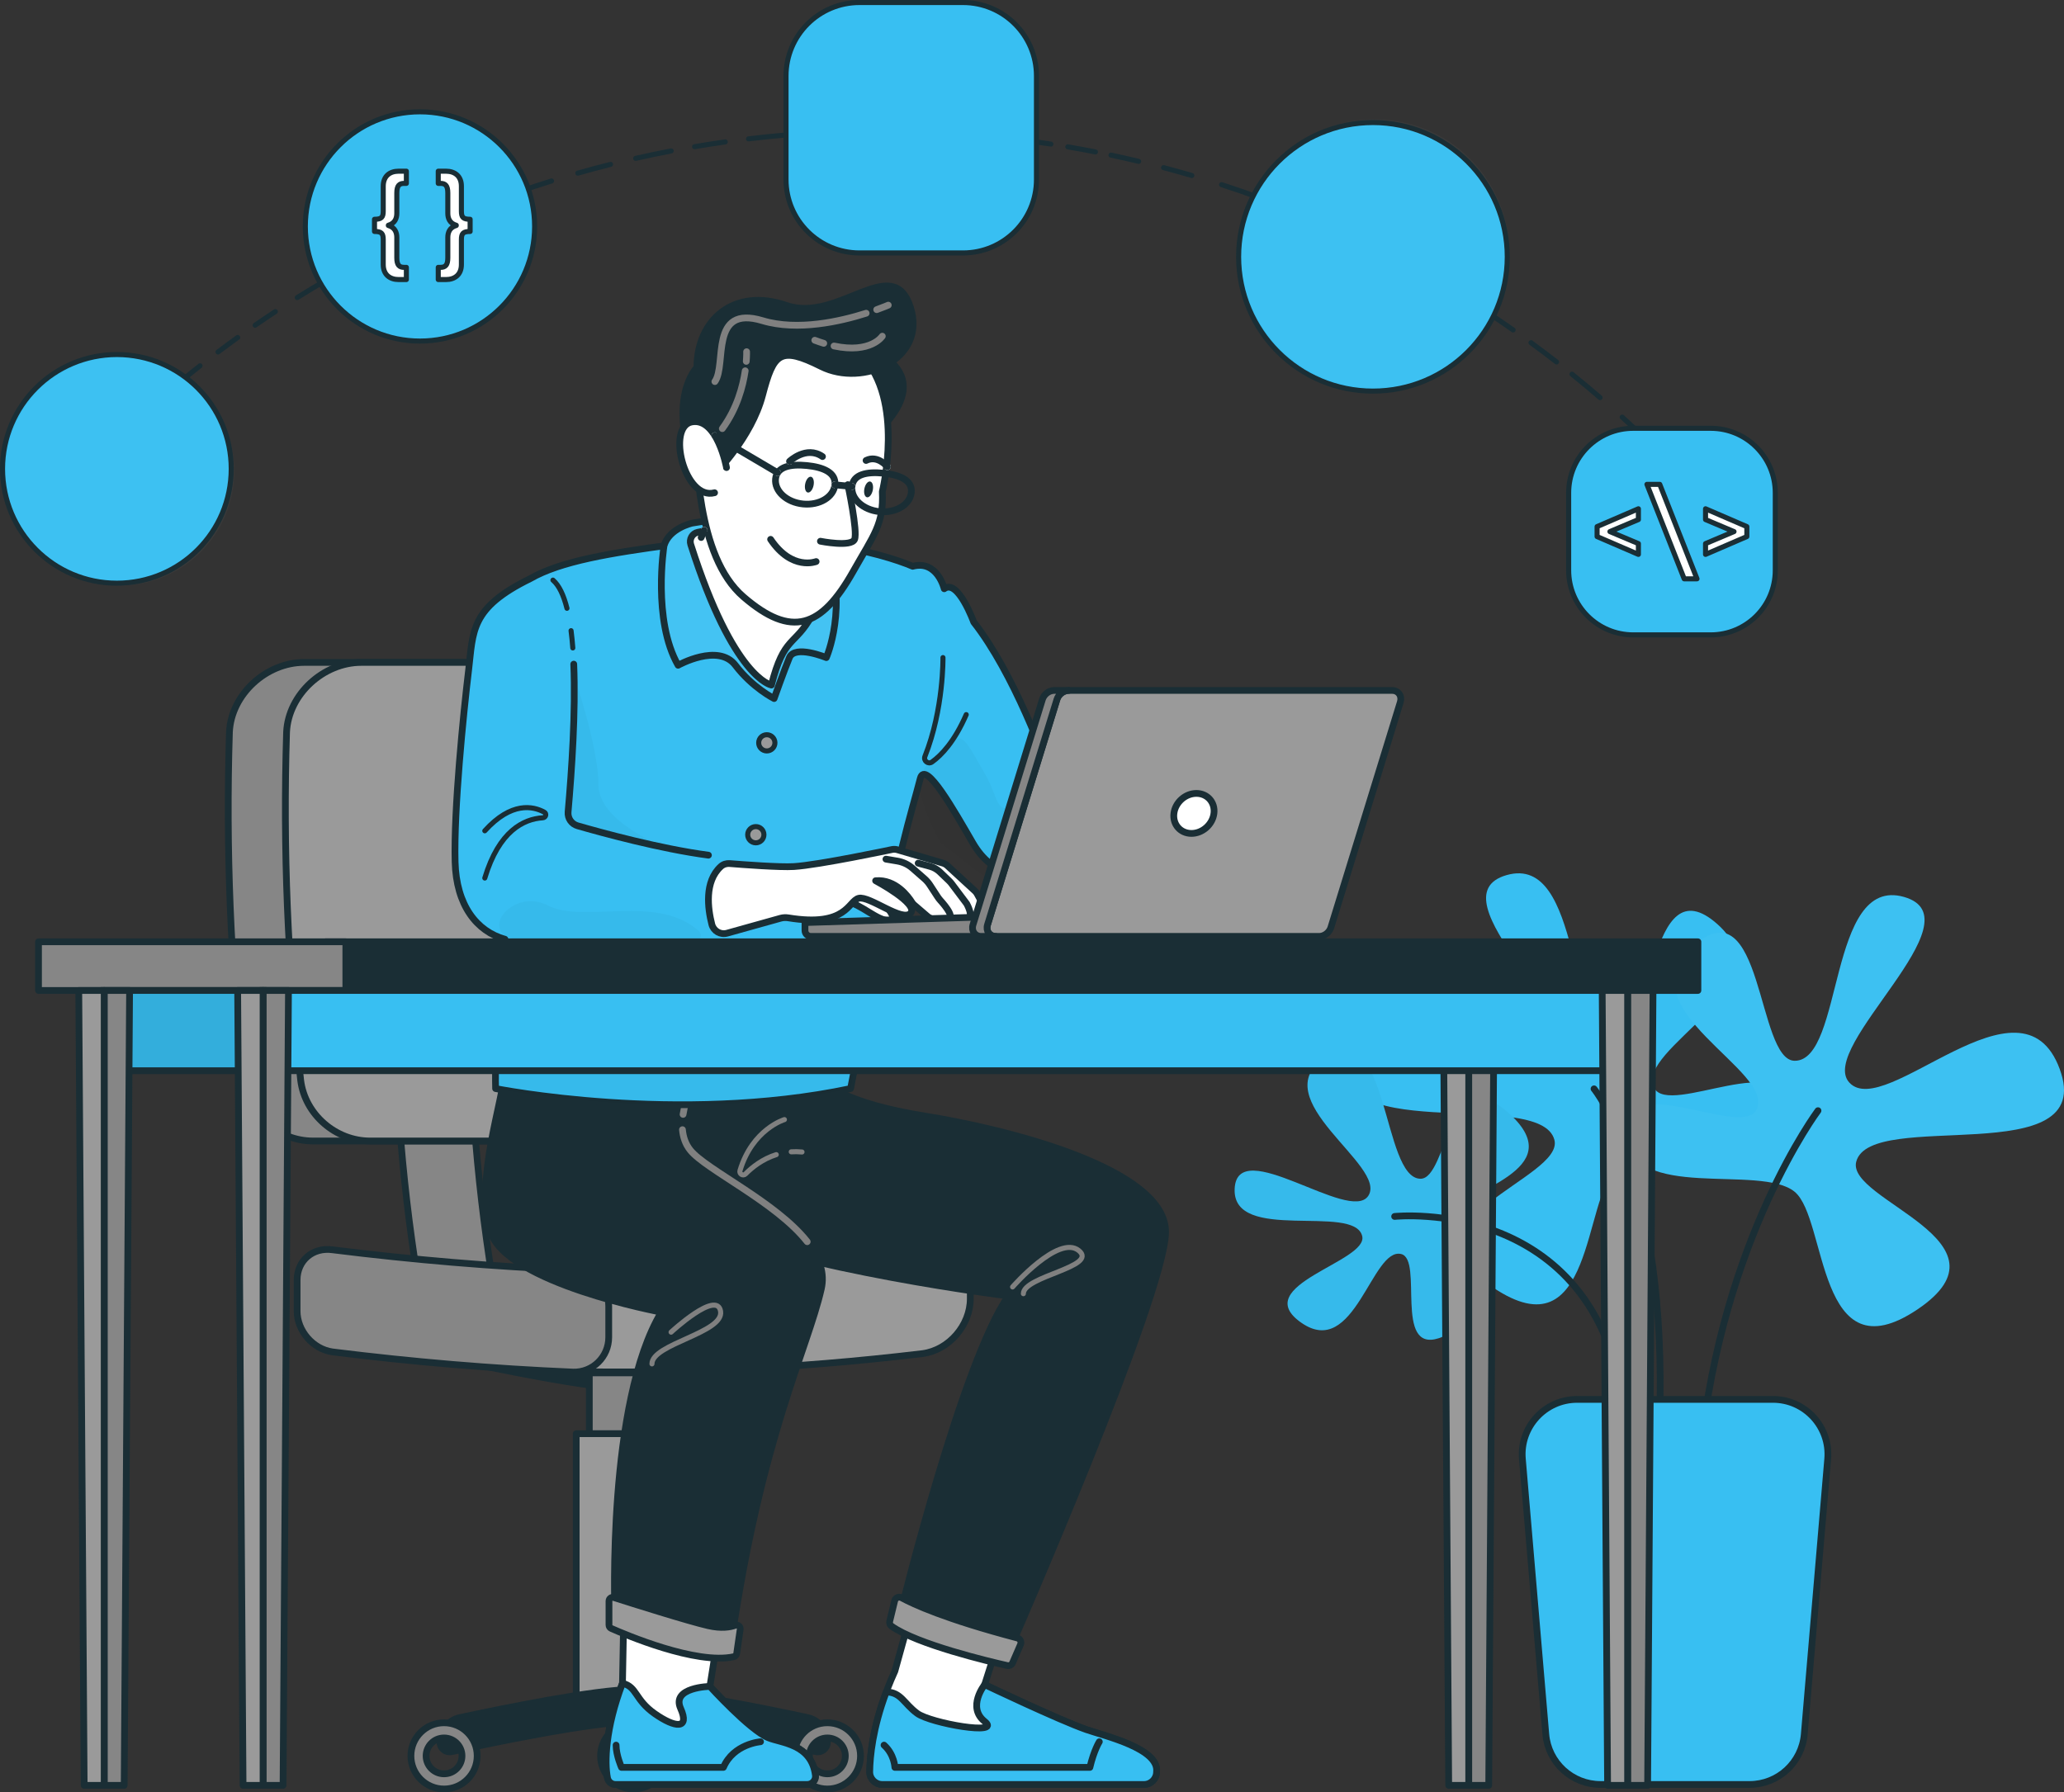 <svg width="407.582" height="354.021" id="languages" viewBox="0 0 407.582 354.021" fill="none" xmlns="http://www.w3.org/2000/svg" xmlns:xlink="http://www.w3.org/1999/xlink">
	<rect x="0" y="0" width="407.582" height="354.021" fill="#333333" stroke="none"/>
	<desc>
			Created with Pixso.
	</desc>
	<defs/>
	<path id="path54" d="M319.09 231.093C312.636 236.458 314.775 267.769 294.819 254.285C274.862 240.801 308.901 232.803 306.955 225.16C304.229 214.459 259.221 227.317 266.772 206.821C274.323 186.326 301.23 217.149 308.303 209.519C314.801 202.509 282.414 177.157 297.517 172.842C312.618 168.526 309.366 205.207 319.09 205.204C326.656 205.201 325.248 170.145 339.159 182.55C353.071 194.955 322.661 207.177 326.642 214.876C329.666 220.727 353.609 206.282 352.531 219.766C351.452 233.25 325.878 225.45 319.09 231.093Z" fill="#38BFF2" fill-opacity="1" fill-rule="nonzero"/>
	<path id="path58" d="M314.776 215.058C314.776 215.058 329.339 232.711 327.721 280.715" stroke="#1A2E35" stroke-opacity="1" stroke-width="1.333" stroke-linejoin="round" stroke-linecap="round"/>
	<path id="path62" d="M286.405 240.035C288.985 234.842 310.375 231.298 298.135 220.026C285.895 208.755 285.935 232.911 280.485 232.819C272.857 232.69 274.342 200.384 261.764 208.723C249.186 217.06 274.189 230.245 270.185 236.215C266.505 241.698 244.309 223.958 243.811 234.798C243.312 245.638 267.455 237.616 269 244.154C270.202 249.241 246.41 253.871 256.963 261.249C267.517 268.628 270.896 246.239 276.705 247.691C281.119 248.794 275.217 267.189 284.11 264.318C293.004 261.448 283.691 245.495 286.405 240.035Z" fill="#38BFF2" fill-opacity="1" fill-rule="nonzero"/>
	<g opacity="0.3">
		<g opacity="0.3">
			<g opacity="0.3">
				<path id="path72" d="M286.404 240.035C288.985 234.842 310.375 231.298 298.135 220.026C285.895 208.755 285.934 232.911 280.485 232.819C272.857 232.69 274.341 200.384 261.763 208.723C249.185 217.06 274.189 230.245 270.184 236.215C266.504 241.698 244.308 223.958 243.81 234.798C243.311 245.638 267.455 237.616 269 244.154C270.201 249.241 246.41 253.871 256.963 261.249C267.516 268.628 270.895 246.239 276.704 247.691C281.118 248.794 275.217 267.189 284.11 264.318C293.003 261.448 283.691 245.495 286.404 240.035Z" fill="#000000" fill-opacity="1" fill-rule="nonzero"/>
			</g>
		</g>
	</g>
	<path id="path82" d="M275.402 240.262C275.402 240.262 316.846 235.947 320.935 280.714" stroke="#1A2E35" stroke-opacity="1" stroke-width="1.333" stroke-linejoin="round" stroke-linecap="round"/>
	<path id="path86" d="M354.411 235.407C360.864 240.773 358.726 272.083 378.682 258.6C398.638 245.115 364.601 237.119 366.546 229.475C369.271 218.773 414.28 231.632 406.729 211.136C399.178 190.64 372.271 221.463 365.198 213.834C358.701 206.823 391.087 181.472 375.985 177.157C360.882 172.842 364.134 209.523 354.411 209.519C346.845 209.515 348.253 174.459 334.342 186.865C320.43 199.27 350.84 211.492 346.86 219.19C343.835 225.042 319.892 210.597 320.97 224.081C322.049 237.564 347.623 229.765 354.411 235.407Z" fill="#38BFF2" fill-opacity="1" fill-rule="nonzero"/>
	<g opacity="0.3">
		<g opacity="0.3">
			<g opacity="0.3">
				<path id="path96" d="M354.411 235.407C360.864 240.773 358.726 272.083 378.682 258.6C398.638 245.115 364.601 237.119 366.546 229.475C369.271 218.773 414.28 231.632 406.729 211.136C399.178 190.64 372.271 221.463 365.198 213.834C358.701 206.823 391.087 181.472 375.985 177.157C360.882 172.842 364.134 209.523 354.411 209.519C346.845 209.515 348.253 174.459 334.342 186.865C320.43 199.27 350.84 211.492 346.86 219.19C343.835 225.042 319.892 210.597 320.97 224.081C322.049 237.564 347.623 229.765 354.411 235.407Z" fill="#FFFFFF" fill-opacity="1" fill-rule="nonzero"/>
			</g>
		</g>
	</g>
	<path id="path106" d="M359.003 219.372C359.003 219.372 340.126 244.577 335.811 286.648" stroke="#1A2E35" stroke-opacity="1" stroke-width="1.333" stroke-linejoin="round" stroke-linecap="round"/>
	<path id="path110" d="M345.488 352.458L316.061 352.458C310.427 352.458 305.731 348.146 305.253 342.532L300.627 288.164C300.088 281.835 305.082 276.399 311.434 276.399L350.114 276.399C356.467 276.399 361.46 281.835 360.921 288.164L356.294 342.532C355.818 348.146 351.122 352.458 345.488 352.458Z" fill="#38BFF2" fill-opacity="1" fill-rule="nonzero"/>
	<path id="path114" d="M316.061 352.458C310.427 352.458 305.731 348.146 305.253 342.532L300.627 288.164C300.088 281.835 305.082 276.399 311.434 276.399L350.114 276.399C356.467 276.399 361.46 281.835 360.921 288.164L356.294 342.532C355.818 348.146 351.122 352.458 345.488 352.458L316.061 352.458Z" stroke="#1A2E35" stroke-opacity="1" stroke-width="1.333" stroke-linejoin="round"/>
	<path id="path126" d="M125.139 274.373C134.973 274.373 163.384 267.955 163.384 267.955L86.894 267.955C86.894 267.955 115.305 274.373 125.139 274.373Z" fill="#1A2E35" fill-opacity="1" fill-rule="nonzero"/>
	<path id="path130" d="M163.384 267.955L86.894 267.955C86.894 267.955 115.305 274.373 125.139 274.373C134.973 274.373 163.384 267.955 163.384 267.955Z" stroke="#1A2E35" stroke-opacity="1" stroke-width="1.333" stroke-linejoin="round"/>
	<path id="path132" d="M116.374 283.178L133.901 283.178L133.901 271.164L116.374 271.164L116.374 283.178Z" fill="#868686" fill-opacity="1" fill-rule="nonzero"/>
	<path id="path132" d="M133.901 283.178L133.901 271.164L116.374 271.164L116.374 283.178L133.901 283.178Z" stroke="#1A2E35" stroke-opacity="1" stroke-width="1.333" stroke-linejoin="round"/>
	<path id="path134" d="M113.782 334.84L136.496 334.84L136.496 283.178L113.782 283.178L113.782 334.84Z" fill="#9A9A9A" fill-opacity="1" fill-rule="nonzero"/>
	<path id="path134" d="M136.496 334.84L136.496 283.178L113.782 283.178L113.782 334.84L136.496 334.84Z" stroke="#1A2E35" stroke-opacity="1" stroke-width="1.333" stroke-linejoin="round"/>
	<path id="path138" d="M82.477 252.632L97.238 252.632C95.598 242.462 94.388 232.098 93.642 221.824L78.88 221.824C79.626 232.098 80.837 242.462 82.477 252.632Z" fill="#868686" fill-opacity="1" fill-rule="nonzero"/>
	<path id="path142" d="M97.238 252.632C95.598 242.462 94.388 232.098 93.642 221.824L78.88 221.824C79.626 232.098 80.837 242.462 82.477 252.632L97.238 252.632Z" stroke="#1A2E35" stroke-opacity="1" stroke-width="1.333" stroke-linejoin="round"/>
	<path id="path146" d="M60.056 130.839L123.686 130.839C131.165 130.839 136.059 137.153 134.613 144.596C130.539 167.504 128.131 190.151 127.338 213.413C127.218 220.154 122.088 225.36 115.343 225.36L61.779 225.36C55.034 225.36 48.961 220.154 48.096 213.413C45.516 190.398 44.584 167.755 45.305 144.596C45.659 137.153 52.575 130.839 60.056 130.839Z" fill="#868686" fill-opacity="1" fill-rule="nonzero"/>
	<path id="path150" d="M123.686 130.839C131.165 130.839 136.059 137.153 134.613 144.596C130.539 167.504 128.131 190.151 127.338 213.413C127.218 220.154 122.088 225.36 115.343 225.36L61.779 225.36C55.034 225.36 48.961 220.154 48.096 213.413C45.516 190.398 44.584 167.755 45.305 144.596C45.659 137.153 52.575 130.839 60.056 130.839L123.686 130.839Z" stroke="#1A2E35" stroke-opacity="1" stroke-width="1.333" stroke-linejoin="round"/>
	<path id="path154" d="M56.59 144.596C55.868 167.755 56.801 190.399 59.381 213.413C60.247 220.154 66.319 225.361 73.064 225.361L115.343 225.361C122.089 225.361 127.218 220.154 127.338 213.413C128.132 190.15 130.54 167.504 134.614 144.596C136.06 137.154 131.166 130.839 123.686 130.839L71.341 130.839C63.859 130.839 56.944 137.154 56.59 144.596Z" fill="#9A9A9A" fill-opacity="1" fill-rule="nonzero"/>
	<path id="path158" d="M59.381 213.413C60.247 220.154 66.319 225.361 73.064 225.361L115.343 225.361C122.089 225.361 127.218 220.154 127.338 213.413C128.132 190.15 130.54 167.504 134.614 144.596C136.06 137.154 131.166 130.839 123.686 130.839L71.341 130.839C63.859 130.839 56.944 137.154 56.59 144.596C55.868 167.755 56.801 190.399 59.381 213.413Z" stroke="#1A2E35" stroke-opacity="1" stroke-width="1.333" stroke-linejoin="round"/>
	<path id="path162" d="M86.893 344.114C86.893 345.326 88.01 346.228 89.194 345.97C96.154 344.452 117.003 340.06 125.139 340.06C133.273 340.06 154.123 344.452 161.083 345.97C162.268 346.228 163.384 345.326 163.384 344.114C163.384 341.764 161.748 339.736 159.451 339.242C151.302 337.492 132.712 333.686 125.139 333.686C117.566 333.686 98.975 337.492 90.827 339.242C88.529 339.736 86.893 341.764 86.893 344.114Z" fill="#1A2E35" fill-opacity="1" fill-rule="nonzero"/>
	<path id="path166" d="M89.194 345.97C96.154 344.452 117.003 340.06 125.139 340.06C133.273 340.06 154.123 344.452 161.083 345.97C162.268 346.228 163.384 345.326 163.384 344.114C163.384 341.764 161.748 339.736 159.451 339.242C151.302 337.492 132.712 333.686 125.139 333.686C117.566 333.686 98.975 337.492 90.827 339.242C88.529 339.736 86.893 341.764 86.893 344.114C86.893 345.326 88.01 346.228 89.194 345.97Z" stroke="#1A2E35" stroke-opacity="1" stroke-width="1.333" stroke-linejoin="round"/>
	<path id="path170" d="M163.385 350.355C165.342 350.355 166.928 348.77 166.928 346.812C166.928 344.855 165.342 343.269 163.385 343.269C161.428 343.269 159.843 344.855 159.843 346.812C159.843 348.77 161.428 350.355 163.385 350.355ZM163.385 340.271C166.998 340.271 169.926 343.2 169.926 346.812C169.926 350.424 166.998 353.354 163.385 353.354C159.772 353.354 156.843 350.424 156.843 346.812C156.843 343.2 159.772 340.271 163.385 340.271Z" fill="#868686" fill-opacity="1" fill-rule="nonzero"/>
	<path id="path174" d="M166.928 346.812C166.928 344.855 165.342 343.269 163.385 343.269C161.428 343.269 159.843 344.855 159.843 346.812C159.843 348.77 161.428 350.355 163.385 350.355C165.342 350.355 166.928 348.77 166.928 346.812ZM169.926 346.812C169.926 350.424 166.998 353.354 163.385 353.354C159.772 353.354 156.843 350.424 156.843 346.812C156.843 343.2 159.772 340.271 163.385 340.271C166.998 340.271 169.926 343.2 169.926 346.812Z" stroke="#1A2E35" stroke-opacity="1" stroke-width="1.333" stroke-linejoin="round"/>
	<path id="path178" d="M125.139 350.355C127.095 350.355 128.68 348.77 128.68 346.812C128.68 344.855 127.095 343.269 125.139 343.269C123.182 343.269 121.595 344.855 121.595 346.812C121.595 348.77 123.182 350.355 125.139 350.355ZM125.139 340.271C128.751 340.271 131.68 343.2 131.68 346.812C131.68 350.424 128.751 353.354 125.139 353.354C121.525 353.354 118.597 350.424 118.597 346.812C118.597 343.2 121.525 340.271 125.139 340.271Z" fill="#868686" fill-opacity="1" fill-rule="nonzero"/>
	<path id="path182" d="M128.68 346.812C128.68 344.855 127.095 343.269 125.139 343.269C123.182 343.269 121.595 344.855 121.595 346.812C121.595 348.77 123.182 350.355 125.139 350.355C127.095 350.355 128.68 348.77 128.68 346.812ZM131.68 346.812C131.68 350.424 128.751 353.354 125.139 353.354C121.525 353.354 118.597 350.424 118.597 346.812C118.597 343.2 121.525 340.271 125.139 340.271C128.751 340.271 131.68 343.2 131.68 346.812Z" stroke="#1A2E35" stroke-opacity="1" stroke-width="1.333" stroke-linejoin="round"/>
	<path id="path186" d="M87.686 350.355C89.644 350.355 91.23 348.77 91.23 346.812C91.23 344.855 89.644 343.269 87.686 343.269C85.73 343.269 84.144 344.855 84.144 346.812C84.144 348.77 85.73 350.355 87.686 350.355ZM87.686 340.271C91.3 340.271 94.229 343.2 94.229 346.812C94.229 350.424 91.3 353.354 87.686 353.354C84.074 353.354 81.145 350.424 81.145 346.812C81.145 343.2 84.074 340.271 87.686 340.271Z" fill="#868686" fill-opacity="1" fill-rule="nonzero"/>
	<path id="path190" d="M91.23 346.812C91.23 344.855 89.644 343.269 87.686 343.269C85.73 343.269 84.144 344.855 84.144 346.812C84.144 348.77 85.73 350.355 87.686 350.355C89.644 350.355 91.23 348.77 91.23 346.812ZM94.229 346.812C94.229 350.424 91.3 353.354 87.686 353.354C84.074 353.354 81.145 350.424 81.145 346.812C81.145 343.2 84.074 340.271 87.686 340.271C91.3 340.271 94.229 343.2 94.229 346.812Z" stroke="#1A2E35" stroke-opacity="1" stroke-width="1.333" stroke-linejoin="round"/>
	<path id="path194" d="M105.75 250.564C131.493 251.36 156.618 250.249 182.189 247.184C187.396 246.484 191.605 250.048 191.605 255.272L191.605 256.521C191.605 261.746 187.396 266.654 182.189 267.354C156.618 270.419 131.493 271.53 105.75 270.733L105.75 250.564Z" fill="#9A9A9A" fill-opacity="1" fill-rule="nonzero"/>
	<path id="path198" d="M182.189 247.184C187.396 246.484 191.605 250.048 191.605 255.272L191.605 256.521C191.605 261.746 187.396 266.654 182.189 267.354C156.618 270.419 131.493 271.53 105.75 270.733L105.75 250.564C131.493 251.36 156.618 250.249 182.189 247.184Z" stroke="#1A2E35" stroke-opacity="1" stroke-width="1.333" stroke-linejoin="round"/>
	<path id="path202" d="M65.659 267.02C81.503 269.001 97.21 270.32 113.164 271.005C117.052 271.114 120.207 268 120.207 264.12L120.207 257.997C120.207 254.118 117.052 250.944 113.164 250.835C97.21 250.15 81.503 248.832 65.659 246.851C61.796 246.309 58.671 248.956 58.671 252.834L58.671 258.958C58.671 262.838 61.796 266.479 65.659 267.02Z" fill="#868686" fill-opacity="1" fill-rule="nonzero"/>
	<path id="path206" d="M113.164 271.005C117.052 271.114 120.207 268 120.207 264.12L120.207 257.997C120.207 254.118 117.052 250.944 113.164 250.835C97.21 250.15 81.503 248.832 65.659 246.851C61.796 246.309 58.671 248.956 58.671 252.834L58.671 258.958C58.671 262.838 61.796 266.479 65.659 267.02C81.503 269.001 97.21 270.32 113.164 271.005Z" stroke="#1A2E35" stroke-opacity="1" stroke-width="1.333" stroke-linejoin="round"/>
	<path id="path210" d="M171.745 349.955C171.792 346.393 172.522 339.263 176.713 330.068L182.186 310.343L199.246 317.63L194.448 332.734C194.448 332.734 209.114 339.731 214.528 341.62C218.135 342.875 228.922 345.351 228.389 349.971C228.389 351.346 227.275 352.459 225.901 352.459L174.233 352.459C172.852 352.459 171.727 351.337 171.745 349.955Z" fill="#FFFFFF" fill-opacity="1" fill-rule="nonzero"/>
	<path id="path214" d="M176.713 330.068L182.186 310.343L199.246 317.63L194.448 332.734C194.448 332.734 209.114 339.731 214.528 341.62C218.135 342.875 228.922 345.351 228.389 349.971C228.389 351.346 227.275 352.459 225.901 352.459L174.233 352.459C172.852 352.459 171.727 351.337 171.745 349.955C171.792 346.393 172.522 339.263 176.713 330.068Z" stroke="#1A2E35" stroke-opacity="1" stroke-width="1.333" stroke-linejoin="round"/>
	<path id="path218" d="M181.132 338.421C183.797 340.375 198.013 342.862 194.448 340.02C190.883 337.176 194.448 332.733 194.448 332.733C194.448 332.733 209.113 339.731 214.529 341.619C218.136 342.876 228.923 345.351 228.39 349.971C228.39 351.345 227.275 352.458 225.901 352.458L174.233 352.458C172.852 352.458 171.728 351.337 171.745 349.955C171.784 346.947 172.319 341.385 175.009 334.191C177.947 334.227 178.466 336.466 181.132 338.421Z" fill="#38BFF2" fill-opacity="1" fill-rule="nonzero"/>
	<path id="path222" d="M194.448 340.02C190.883 337.176 194.448 332.733 194.448 332.733C194.448 332.733 209.113 339.731 214.529 341.619C218.136 342.876 228.923 345.351 228.39 349.971C228.39 351.345 227.275 352.458 225.901 352.458L174.233 352.458C172.852 352.458 171.728 351.337 171.745 349.955C171.784 346.947 172.319 341.385 175.009 334.191C177.947 334.227 178.466 336.466 181.132 338.421C183.797 340.375 198.013 342.862 194.448 340.02Z" stroke="#1A2E35" stroke-opacity="1" stroke-width="1.333" stroke-linejoin="round"/>
	<path id="path226" d="M159.403 352.458L121.555 352.458C120.772 352.458 120.104 351.904 119.957 351.136C119.376 348.127 119.509 341.401 122.923 332.467L123.259 314.33L142.648 317.629L140.188 333.09C140.188 333.09 147.995 341.68 151.702 343.219C154.309 344.3 160.229 344.414 161.025 350.645C161.149 351.608 160.375 352.458 159.403 352.458Z" fill="#FFFFFF" fill-opacity="1" fill-rule="nonzero"/>
	<path id="path230" d="M121.555 352.458C120.772 352.458 120.104 351.904 119.957 351.136C119.376 348.127 119.509 341.401 122.923 332.467L123.259 314.33L142.648 317.629L140.188 333.09C140.188 333.09 147.995 341.68 151.702 343.219C154.309 344.3 160.229 344.414 161.025 350.645C161.149 351.608 160.375 352.458 159.403 352.458L121.555 352.458Z" stroke="#1A2E35" stroke-opacity="1" stroke-width="1.333" stroke-linejoin="round"/>
	<path id="path234" d="M129.312 338.489C133.313 341.287 136.263 341.62 134.397 337.423C132.531 333.227 140.188 333.09 140.188 333.09C140.188 333.09 147.995 341.679 151.703 343.219C154.309 344.299 160.23 344.414 161.026 350.644C161.148 351.608 160.375 352.459 159.404 352.459L121.555 352.459C120.772 352.459 120.104 351.904 119.957 351.136C119.377 348.127 119.509 341.4 122.923 332.467C125.844 333.178 125.31 335.691 129.312 338.489Z" fill="#38BFF2" fill-opacity="1" fill-rule="nonzero"/>
	<path id="path238" d="M134.397 337.423C132.531 333.227 140.188 333.09 140.188 333.09C140.188 333.09 147.995 341.679 151.703 343.219C154.309 344.299 160.23 344.414 161.026 350.644C161.148 351.608 160.375 352.459 159.404 352.459L121.555 352.459C120.772 352.459 120.104 351.904 119.957 351.136C119.377 348.127 119.509 341.4 122.923 332.467C125.844 333.178 125.31 335.691 129.312 338.489C133.313 341.287 136.263 341.62 134.397 337.423Z" stroke="#1A2E35" stroke-opacity="1" stroke-width="1.333" stroke-linejoin="round"/>
	<path id="path242" d="M163.173 214.028C163.173 214.028 166.983 217.938 182.582 220.425C198.18 222.913 230.522 230.733 230.167 243.527C229.812 256.322 199.958 324.56 199.958 324.56C199.958 324.56 185.03 321.716 178.1 317.451C178.1 317.451 190.115 268.76 199.124 255.966C199.124 255.966 158.681 250.991 136.315 241.75C113.949 232.509 127.099 211.479 127.099 211.479L163.173 214.028Z" fill="#1A2E35" fill-opacity="1" fill-rule="nonzero"/>
	<path id="path246" d="M182.582 220.425C198.18 222.913 230.522 230.733 230.167 243.527C229.812 256.322 199.958 324.56 199.958 324.56C199.958 324.56 185.03 321.716 178.1 317.451C178.1 317.451 190.115 268.76 199.124 255.966C199.124 255.966 158.681 250.991 136.315 241.75C113.949 232.509 127.099 211.479 127.099 211.479L163.173 214.028C163.173 214.028 166.983 217.938 182.582 220.425Z" stroke="#1A2E35" stroke-opacity="1" stroke-width="1.333" stroke-linejoin="round"/>
	<path id="path250" d="M137.762 212.232C137.762 212.232 132.025 221.847 136.314 227.178C140.604 232.509 164.934 242.461 162.188 254.545C159.441 266.628 150.356 283.688 144.432 324.204C144.432 324.204 130.653 322.072 121.412 318.163C121.412 318.163 119.881 276.935 130.597 259.165C130.597 259.165 99.91 253.479 96.8 243.171C93.69 232.865 99.509 217.104 99.621 211.479L137.762 212.232Z" fill="#1A2E35" fill-opacity="1" fill-rule="nonzero"/>
	<path id="path254" d="M136.314 227.178C140.604 232.509 164.934 242.461 162.188 254.545C159.441 266.628 150.356 283.688 144.432 324.204C144.432 324.204 130.653 322.072 121.412 318.163C121.412 318.163 119.881 276.935 130.597 259.165C130.597 259.165 99.91 253.479 96.8 243.171C93.69 232.865 99.509 217.104 99.621 211.479L137.762 212.232C137.762 212.232 132.025 221.847 136.314 227.178Z" stroke="#1A2E35" stroke-opacity="1" stroke-width="1.333" stroke-linejoin="round"/>
	<path id="path258" d="M156.25 227.499C156.93 227.455 157.638 227.462 158.375 227.534" stroke="#808080" stroke-opacity="1" stroke-width="1" stroke-linejoin="round" stroke-linecap="round"/>
	<path id="path262" d="M154.901 221.137C154.901 221.137 148.599 222.991 146.126 231.204C145.93 231.855 146.741 232.353 147.219 231.869C148.531 230.543 150.579 228.913 153.289 228.057" stroke="#808080" stroke-opacity="1" stroke-width="1" stroke-linejoin="round" stroke-linecap="round"/>
	<path id="path266" d="M202.088 255.522C202.088 252.056 217.016 250.191 213.017 246.992C209.019 243.794 199.956 254.189 199.956 254.189" stroke="#808080" stroke-opacity="1" stroke-width="1" stroke-linejoin="round" stroke-linecap="round"/>
	<path id="path270" d="M128.743 269.383C128.743 265.414 143.008 263.252 142.294 258.987C141.582 254.722 132.52 263.119 132.52 263.119" stroke="#808080" stroke-opacity="1" stroke-width="1" stroke-linejoin="round" stroke-linecap="round"/>
	<path id="path274" d="M201.529 324.803L199.958 328.427C199.779 328.839 199.339 329.068 198.902 328.969C195.454 328.192 181.08 324.796 176.032 321.176C175.731 320.961 175.607 320.573 175.694 320.213L176.673 316.173C176.818 315.575 177.49 315.28 178.03 315.576C180.297 316.815 186.622 319.768 200.901 323.528C201.454 323.673 201.756 324.278 201.529 324.803Z" fill="#9A9A9A" fill-opacity="1" fill-rule="nonzero"/>
	<path id="path278" d="M199.958 328.427C199.779 328.839 199.339 329.068 198.902 328.969C195.454 328.192 181.08 324.796 176.032 321.176C175.731 320.961 175.607 320.573 175.694 320.213L176.673 316.173C176.818 315.575 177.49 315.28 178.03 315.576C180.297 316.815 186.622 319.768 200.901 323.528C201.454 323.673 201.756 324.278 201.529 324.803L199.958 328.427Z" stroke="#1A2E35" stroke-opacity="1" stroke-width="1.333" stroke-linejoin="round"/>
	<path id="path282" d="M146.167 321.818C146.246 321.273 145.72 320.822 145.205 321.013C144.182 321.393 142.451 321.689 139.849 321.094C135.896 320.191 124.579 316.609 121.212 315.535C120.736 315.383 120.257 315.741 120.257 316.241L120.257 320.954C120.257 321.247 120.422 321.508 120.689 321.626C123.336 322.805 137.502 328.873 144.917 327.22C145.212 327.153 145.43 326.901 145.473 326.6L146.167 321.818Z" fill="#9A9A9A" fill-opacity="1" fill-rule="nonzero"/>
	<path id="path286" d="M145.205 321.013C144.182 321.393 142.451 321.689 139.849 321.094C135.896 320.191 124.579 316.609 121.212 315.535C120.736 315.383 120.257 315.741 120.257 316.241L120.257 320.954C120.257 321.247 120.422 321.508 120.689 321.626C123.336 322.805 137.502 328.873 144.917 327.22C145.212 327.153 145.43 326.901 145.473 326.6L146.167 321.818C146.246 321.273 145.72 320.822 145.205 321.013Z" stroke="#1A2E35" stroke-opacity="1" stroke-width="1.333" stroke-linejoin="round"/>
	<path id="path290" d="M134.766 223.128C134.9 224.588 135.358 225.99 136.314 227.178C139.443 231.066 153.234 237.412 159.403 245.252" stroke="#808080" stroke-opacity="1" stroke-width="1.333" stroke-linejoin="round" stroke-linecap="round"/>
	<path id="path294" d="M135.43 217.706C135.205 218.473 135.014 219.283 134.888 220.107" stroke="#808080" stroke-opacity="1" stroke-width="1.333" stroke-linejoin="round" stroke-linecap="round"/>
	<path id="path298" d="M217.086 344.018C217.086 344.018 216.02 345.706 215.221 349.083L176.714 349.083C176.714 349.083 176.612 346.501 174.571 344.685" stroke="#1A2E35" stroke-opacity="1" stroke-width="1.333" stroke-linejoin="round" stroke-linecap="round"/>
	<path id="path302" d="M150.182 344.018C150.182 344.018 144.851 344.418 142.852 349.083L122.727 349.083C122.727 349.083 121.66 346.684 121.66 344.685" stroke="#1A2E35" stroke-opacity="1" stroke-width="1.333" stroke-linejoin="round" stroke-linecap="round"/>
	<path id="path306" d="M181.741 153.726C181.246 155.609 180.739 157.473 180.231 159.296C174.9 178.488 167.971 215.006 167.971 215.006C133.852 222.203 97.867 215.006 97.867 215.006C97.671 207.044 98.64 196.544 99.72 185.514C94.124 183.966 90.09 178.801 89.87 170.225C89.603 159.829 91.488 141.112 92.536 132.374C93.458 124.684 92.802 120.112 104.712 114.285C110.681 110.839 120.591 109.21 132.786 107.584C156.775 104.386 174.086 109.233 180.231 111.849C185.102 110.566 186.457 116.286 186.457 116.286C189.155 114.242 192.288 122.88 192.288 122.88C200.179 132.95 206.387 149.905 208.45 155.952C208.902 157.276 209.747 158.42 210.859 159.269C216.457 163.537 213.346 168.814 213.346 168.814L201.884 172.327C201.884 172.327 196.331 173.772 192.088 166.469C188.539 160.36 182.74 150.004 181.741 153.726Z" fill="#38BFF2" fill-opacity="1" fill-rule="nonzero"/>
	<g opacity="0.3">
		<g opacity="0.3">
			<g opacity="0.3">
				<path id="path324" d="M199.772 167.507C199.772 167.507 200.039 162.177 204.304 161.244C208.568 160.311 203.104 158.719 199.772 159.516C196.44 160.311 197.208 157.379 194.359 152.581C191.509 147.783 190.11 143.99 187.677 146.757C185.244 149.523 182.767 149.904 181.74 153.726C180.714 157.547 185.778 166.468 185.778 166.468L193.734 172.639L197.773 174.904L203.806 174.904L205.866 169.69L199.772 167.507Z" fill="#000000" fill-opacity="1" fill-rule="nonzero"/>
			</g>
		</g>
	</g>
	<path id="path342" d="M180.231 159.296C174.9 178.488 167.971 215.006 167.971 215.006C133.852 222.203 97.867 215.006 97.867 215.006C97.671 207.044 98.641 196.544 99.721 185.514C94.125 183.966 90.09 178.801 89.871 170.224C89.604 159.829 91.488 141.111 92.536 132.374C93.459 124.684 92.803 120.112 104.712 114.285C110.681 110.839 120.592 109.21 132.786 107.584C156.776 104.385 174.087 109.233 180.231 111.849C185.102 110.566 186.458 116.286 186.458 116.286C189.156 114.242 192.289 122.88 192.289 122.88C200.18 132.949 206.387 149.904 208.45 155.952C208.902 157.276 209.748 158.42 210.86 159.269C216.458 163.537 213.346 168.814 213.346 168.814L201.884 172.327C201.884 172.327 196.332 173.772 192.089 166.469C188.54 160.36 182.741 150.004 181.741 153.726C181.247 155.609 180.739 157.472 180.231 159.296Z" stroke="#1A2E35" stroke-opacity="1" stroke-width="1.333" stroke-linejoin="round"/>
	<g opacity="0.3">
		<g opacity="0.3">
			<g opacity="0.3">
				<path id="path352" d="M97.868 215.006C97.727 209.246 98.198 202.147 98.876 194.491C97.714 210.722 131.523 215.801 132.59 207.004C133.656 198.202 99.721 185.514 118.186 189.95C134.301 193.82 165.521 190.122 173.204 189.119C170.254 202.987 167.972 215.006 167.972 215.006C133.853 222.203 97.868 215.006 97.868 215.006Z" fill="#000000" fill-opacity="1" fill-rule="nonzero"/>
			</g>
		</g>
	</g>
	<g opacity="0.3">
		<g opacity="0.3">
			<g opacity="0.3">
				<path id="path368" d="M113.37 133.44C113.37 133.44 118.195 147.567 118.185 155.031C118.174 162.487 131.72 167.497 131.743 167.507C124.491 166.028 117.429 164.078 114.055 163.103C112.857 162.758 112.075 161.621 112.184 160.38C112.849 152.728 113.569 142.424 113.369 133.44L113.37 133.44Z" fill="#000000" fill-opacity="1" fill-rule="nonzero"/>
			</g>
		</g>
	</g>
	<path id="path378" d="M186.209 129.883C186.209 129.883 186.371 140.045 182.653 149.385C182.308 150.251 183.292 151.041 184.05 150.498C185.878 149.189 188.465 146.52 190.804 141.145" stroke="#1A2E35" stroke-opacity="1" stroke-width="1" stroke-linejoin="round" stroke-linecap="round"/>
	<path id="path382" d="M95.734 173.423C98.547 164.095 103.416 161.758 107.188 161.524C107.795 161.486 107.997 160.693 107.464 160.404C105.274 159.217 101 158.281 95.734 164.093" stroke="#1A2E35" stroke-opacity="1" stroke-width="1" stroke-linejoin="round" stroke-linecap="round"/>
	<path id="path386" d="M149.821 146.719C149.821 147.604 150.539 148.32 151.422 148.32C152.307 148.32 153.025 147.604 153.025 146.719C153.025 145.834 152.307 145.117 151.422 145.117C150.539 145.117 149.821 145.834 149.821 146.719Z" fill="#9A9A9A" fill-opacity="1" fill-rule="nonzero"/>
	<path id="path390" d="M151.422 148.32C152.307 148.32 153.025 147.604 153.025 146.719C153.025 145.834 152.307 145.117 151.422 145.117C150.539 145.117 149.821 145.834 149.821 146.719C149.821 147.604 150.539 148.32 151.422 148.32Z" stroke="#1A2E35" stroke-opacity="1" stroke-width="1" stroke-linejoin="round"/>
	<path id="path394" d="M147.65 164.867C147.65 165.752 148.368 166.469 149.252 166.469C150.138 166.469 150.854 165.752 150.854 164.867C150.854 163.982 150.138 163.265 149.252 163.265C148.368 163.265 147.65 163.982 147.65 164.867Z" fill="#9A9A9A" fill-opacity="1" fill-rule="nonzero"/>
	<path id="path398" d="M149.252 166.469C150.138 166.469 150.854 165.752 150.854 164.867C150.854 163.982 150.138 163.265 149.252 163.265C148.368 163.265 147.65 163.982 147.65 164.867C147.65 165.752 148.368 166.469 149.252 166.469Z" stroke="#1A2E35" stroke-opacity="1" stroke-width="1" stroke-linejoin="round"/>
	<path id="path402" d="M142.294 208.605C142.294 209.49 143.012 210.208 143.897 210.208C144.781 210.208 145.499 209.49 145.499 208.605C145.499 207.72 144.781 207.004 143.897 207.004C143.012 207.004 142.294 207.72 142.294 208.605Z" fill="#9A9A9A" fill-opacity="1" fill-rule="nonzero"/>
	<path id="path406" d="M143.897 210.208C144.781 210.208 145.499 209.49 145.499 208.605C145.499 207.72 144.781 207.004 143.897 207.004C143.012 207.004 142.294 207.72 142.294 208.605C142.294 209.49 143.012 210.208 143.897 210.208Z" stroke="#1A2E35" stroke-opacity="1" stroke-width="1.333" stroke-linejoin="round"/>
	<path id="path410" d="M172.911 176.755C172.911 176.755 178.148 181.751 175.657 181.829C173.168 181.907 170.017 178.487 167.129 178.087C164.239 177.688 168.904 175.922 168.904 175.922L172.911 176.755Z" fill="#FFFFFF" fill-opacity="1" fill-rule="nonzero"/>
	<path id="path414" d="M175.657 181.829C173.168 181.907 170.017 178.487 167.129 178.087C164.239 177.688 168.904 175.922 168.904 175.922L172.911 176.755C172.911 176.755 178.148 181.751 175.657 181.829Z" stroke="#1A2E35" stroke-opacity="1" stroke-width="1.333" stroke-linejoin="round"/>
	<path id="path418" d="M142.342 171.143C142.811 170.716 143.446 170.514 144.08 170.565C146.645 170.771 153.994 171.329 156.775 171.157C161.695 170.854 176.203 167.78 176.203 167.78C176.539 167.723 176.884 167.742 177.211 167.838L186.195 170.477C186.522 170.574 186.823 170.743 187.075 170.975L192.513 175.972C192.692 176.137 192.843 176.33 192.96 176.545L194.086 178.61C194.564 179.483 194.402 180.568 193.692 181.265L184.694 181.546C184.139 181.563 183.597 181.373 183.175 181.011L180.51 178.726C180.333 178.574 180.183 178.394 180.059 178.195C179.402 177.142 176.892 173.615 172.91 173.956C172.91 173.956 181.432 178.487 179.832 180.353C178.233 182.219 171.702 176.888 169.57 177.421C167.483 177.943 167.295 183.184 155.69 181.289C155.175 181.205 154.641 181.225 154.138 181.365L143.584 184.316C142.262 184.686 140.904 183.893 140.564 182.564C139.774 179.476 139.054 174.14 142.342 171.143Z" fill="#FFFFFF" fill-opacity="1" fill-rule="nonzero"/>
	<path id="path422" d="M144.08 170.565C146.645 170.771 153.994 171.329 156.775 171.157C161.695 170.854 176.203 167.78 176.203 167.78C176.539 167.723 176.884 167.742 177.211 167.838L186.195 170.477C186.522 170.574 186.823 170.743 187.075 170.975L192.513 175.972C192.692 176.137 192.843 176.33 192.96 176.545L194.086 178.61C194.564 179.483 194.402 180.568 193.692 181.265L184.694 181.546C184.139 181.563 183.597 181.373 183.175 181.011L180.51 178.726C180.333 178.574 180.183 178.394 180.059 178.195C179.402 177.142 176.892 173.615 172.91 173.956C172.91 173.956 181.432 178.487 179.832 180.353C178.233 182.219 171.702 176.888 169.57 177.421C167.483 177.943 167.295 183.184 155.69 181.289C155.175 181.205 154.641 181.225 154.138 181.365L143.584 184.316C142.262 184.686 140.904 183.893 140.564 182.564C139.774 179.476 139.054 174.14 142.342 171.143C142.811 170.716 143.446 170.514 144.08 170.565Z" stroke="#1A2E35" stroke-opacity="1" stroke-width="1.333" stroke-linejoin="round"/>
	<path id="path426" d="M174.948 169.691L177.212 170.073C178.315 170.259 179.345 170.747 180.187 171.484L182.539 173.543C182.954 173.906 183.316 174.323 183.618 174.783L185.162 177.145C185.332 177.405 185.523 177.649 185.732 177.879C186.649 178.89 189.173 181.892 186.447 181.492M174.86 170.332L174.837 170.348C174.469 170.286 174.229 169.948 174.291 169.58C174.353 169.212 174.69 168.971 175.059 169.033L175.075 169.057L174.86 170.332ZM186.373 182.135L186.35 182.151C185.981 182.097 185.733 181.764 185.787 181.395C185.841 181.026 186.174 180.778 186.543 180.832L186.561 180.855L186.373 182.135Z" fill="#FFFFFF" fill-opacity="1" fill-rule="nonzero"/>
	<path id="path426" d="M174.948 169.691L177.212 170.073C178.315 170.259 179.345 170.747 180.187 171.484L182.539 173.543C182.954 173.906 183.316 174.323 183.618 174.783L185.162 177.145C185.332 177.405 185.523 177.649 185.732 177.879C186.649 178.89 189.173 181.892 186.447 181.492" stroke="#1A2E35" stroke-opacity="1" stroke-width="1.333" stroke-linejoin="round" stroke-linecap="round"/>
	<path id="path430" d="M181.312 170.491L183.653 171.123C184.381 171.32 185.049 171.697 185.594 172.221L187.418 173.973C187.59 174.139 187.75 174.318 187.895 174.511L190.888 178.487C190.888 178.487 192.492 181.303 190.888 181.353M181.163 171.12L181.139 171.134C180.778 171.037 180.572 170.677 180.669 170.317C180.767 169.956 181.126 169.75 181.486 169.847L181.5 169.871L181.163 171.12ZM190.929 181.999L190.909 182.019C190.536 182.031 190.234 181.747 190.222 181.374C190.21 181.001 190.495 180.698 190.868 180.687L190.888 180.706L190.929 181.999Z" fill="#FFFFFF" fill-opacity="1" fill-rule="nonzero"/>
	<path id="path430" d="M181.312 170.491L183.653 171.123C184.381 171.32 185.049 171.697 185.594 172.221L187.418 173.973C187.59 174.139 187.75 174.318 187.895 174.511L190.888 178.487C190.888 178.487 192.492 181.303 190.888 181.353" stroke="#1A2E35" stroke-opacity="1" stroke-width="1.333" stroke-linejoin="round" stroke-linecap="round"/>
	<path id="path434" d="M113.3 131.178C113.694 140.648 112.905 152.078 112.182 160.38C112.075 161.621 112.856 162.757 114.054 163.103C118.708 164.447 130.381 167.654 139.896 168.909" stroke="#1A2E35" stroke-opacity="1" stroke-width="1.333" stroke-linejoin="round" stroke-linecap="round"/>
	<path id="path438" d="M112.769 124.567C112.909 125.651 113.022 126.791 113.113 127.976" stroke="#1A2E35" stroke-opacity="1" stroke-width="1" stroke-linejoin="round" stroke-linecap="round"/>
	<path id="path442" d="M109.19 114.581C110.414 115.633 111.313 117.582 111.96 120.146" stroke="#1A2E35" stroke-opacity="1" stroke-width="1" stroke-linejoin="round" stroke-linecap="round"/>
	<path id="path446" d="M162.576 108.25C162.576 108.25 161.91 106.118 158.312 104.918C154.713 103.719 142.262 101.797 135.854 104.918C129.446 108.039 141.719 124.977 141.719 124.977L147.449 132.839L152.513 136.638L154.78 129.884L157.712 126.842C157.712 126.842 164.042 121.645 163.509 116.513C162.976 111.383 162.576 108.25 162.576 108.25Z" fill="#FFFFFF" fill-opacity="1" fill-rule="nonzero"/>
	<path id="path450" d="M136.405 107.546C144.869 134.117 152.333 135.305 152.333 135.305C154.82 125.532 156.953 127.665 160.329 121.557C163.039 116.658 162.122 110.446 161.654 108.183C161.541 107.632 161.192 107.155 160.69 106.9C152.292 102.624 142.016 104.197 137.778 105.133C136.7 105.371 136.071 106.495 136.405 107.546ZM131.12 107.808C132.12 104.302 136.694 103.319 136.694 103.319C158.552 99.587 163.173 107.532 163.173 107.532C167.615 119.919 163.173 129.883 163.173 129.883C163.173 129.883 156.953 127.308 155.886 129.883C154.82 132.457 152.866 137.971 152.866 137.971C152.866 137.971 148.601 135.838 145.224 131.396C141.849 126.953 133.907 131.396 133.907 131.396C128.811 122.51 131.12 107.808 131.12 107.808Z" fill="#38BFF2" fill-opacity="1" fill-rule="nonzero"/>
	<g opacity="0.4">
		<g opacity="0.4">
			<g opacity="0.4">
				<path id="path468" d="M136.405 107.546C144.869 134.117 152.333 135.305 152.333 135.305C154.82 125.532 156.953 127.665 160.329 121.557C163.039 116.658 162.122 110.446 161.654 108.183C161.541 107.633 161.192 107.155 160.69 106.9C152.292 102.625 142.016 104.197 137.778 105.133C136.7 105.371 136.071 106.495 136.405 107.546ZM131.12 107.809C132.12 104.302 136.694 103.319 136.694 103.319C158.552 99.587 163.173 107.532 163.173 107.532C167.615 119.919 163.173 129.884 163.173 129.884C163.173 129.884 156.953 127.309 155.886 129.884C154.82 132.457 152.866 137.971 152.866 137.971C152.866 137.971 148.601 135.838 145.224 131.397C141.849 126.954 133.907 131.397 133.907 131.397C128.811 122.511 131.12 107.809 131.12 107.809Z" fill="#FFFFFF" fill-opacity="1" fill-rule="nonzero"/>
			</g>
		</g>
	</g>
	<path id="path486" d="M152.332 135.305C154.819 125.532 156.952 127.665 160.329 121.557C163.038 116.658 162.121 110.446 161.654 108.183C161.54 107.632 161.191 107.155 160.69 106.9C152.292 102.624 142.015 104.197 137.777 105.133C136.699 105.371 136.07 106.495 136.405 107.546C144.869 134.117 152.332 135.305 152.332 135.305ZM136.694 103.319C158.551 99.587 163.172 107.532 163.172 107.532C167.614 119.919 163.172 129.883 163.172 129.883C163.172 129.883 156.952 127.308 155.886 129.883C154.819 132.457 152.865 137.971 152.865 137.971C152.865 137.971 148.6 135.838 145.224 131.396C141.848 126.953 133.907 131.396 133.907 131.396C128.81 122.51 131.12 107.808 131.12 107.808C132.12 104.302 136.694 103.319 136.694 103.319Z" stroke="#1A2E35" stroke-opacity="1" stroke-width="1.333" stroke-linejoin="round"/>
	<path id="path490" d="M166.804 67.205C166.804 67.205 185.64 70.977 175.267 83.229C163.761 96.817 166.804 67.205 166.804 67.205Z" fill="#1A2E35" fill-opacity="1" fill-rule="nonzero"/>
	<path id="path494" d="M175.267 83.229C163.761 96.817 166.804 67.205 166.804 67.205C166.804 67.205 185.64 70.977 175.267 83.229Z" stroke="#1A2E35" stroke-opacity="1" stroke-width="1.333" stroke-linejoin="round"/>
	<path id="path498" d="M174.232 97.099C174.232 97.099 178.71 78.973 170.181 70.265C161.651 61.559 152.41 59.781 145.479 64.046C138.549 68.311 135.707 78.973 136.773 84.482C137.839 89.99 137.319 109.715 146.82 117.89C156.32 126.065 162.167 124.05 168.449 112.914C172.578 105.598 174.552 103.496 174.232 97.099Z" fill="#FFFFFF" fill-opacity="1" fill-rule="nonzero"/>
	<path id="path502" d="M170.181 70.265C161.651 61.559 152.41 59.781 145.479 64.046C138.549 68.311 135.707 78.973 136.773 84.482C137.839 89.99 137.319 109.715 146.82 117.89C156.32 126.065 162.167 124.05 168.449 112.914C172.578 105.598 174.552 103.496 174.232 97.099C174.232 97.099 178.71 78.973 170.181 70.265Z" stroke="#1A2E35" stroke-opacity="1" stroke-width="1.333" stroke-linejoin="round"/>
	<path id="path506" d="M141.219 93.545C141.219 93.545 148.379 86.437 150.573 78.085C152.766 69.734 154.009 68.311 162.184 72.399C170.358 76.486 183.112 70.984 179.776 60.671C176.27 49.83 165.561 63.869 155.253 60.315C144.946 56.761 137.636 63.158 137.62 72.576C137.62 72.576 131.391 78.618 137.636 94.257L141.219 93.545Z" fill="#1A2E35" fill-opacity="1" fill-rule="nonzero"/>
	<path id="path510" d="M150.573 78.085C152.766 69.734 154.009 68.311 162.184 72.399C170.358 76.486 183.112 70.984 179.776 60.671C176.27 49.83 165.561 63.869 155.253 60.315C144.946 56.761 137.636 63.158 137.62 72.576C137.62 72.576 131.391 78.618 137.636 94.257L141.219 93.545C141.219 93.545 148.379 86.437 150.573 78.085Z" stroke="#1A2E35" stroke-opacity="1" stroke-width="1.333" stroke-linejoin="round"/>
	<path id="path514" d="M143.465 92.353C143.465 92.353 141.654 82.417 136.614 83.338C131.575 84.26 135.178 98.921 141.106 97.322M144.098 92.217L144.121 92.234C144.188 92.601 143.952 92.942 143.585 93.009C143.218 93.076 142.876 92.84 142.81 92.473L142.826 92.449L144.098 92.217ZM140.918 96.703L140.932 96.678C141.292 96.581 141.652 96.788 141.75 97.148C141.847 97.508 141.64 97.868 141.279 97.965L141.255 97.951L140.918 96.703Z" fill="#FFFFFF" fill-opacity="1" fill-rule="nonzero"/>
	<path id="path514" d="M143.465 92.353C143.465 92.353 141.654 82.417 136.614 83.338C131.575 84.26 135.178 98.921 141.106 97.322" stroke="#1A2E35" stroke-opacity="1" stroke-width="1.333" stroke-linejoin="round" stroke-linecap="round"/>
	<path id="path518" d="M167.426 95.722C167.426 95.722 169.401 104.943 168.759 106.528C168.116 108.114 162.011 106.9 162.011 106.9M166.798 95.877L166.774 95.862C166.696 95.496 166.921 95.148 167.287 95.07C167.651 94.992 168 95.217 168.078 95.582L168.062 95.606L166.798 95.877ZM161.904 107.538L161.881 107.554C161.515 107.481 161.284 107.136 161.357 106.77C161.43 106.404 161.774 106.174 162.141 106.246L162.156 106.27L161.904 107.538Z" fill="#FFFFFF" fill-opacity="1" fill-rule="nonzero"/>
	<path id="path518" d="M167.426 95.722C167.426 95.722 169.401 104.943 168.759 106.528C168.116 108.114 162.011 106.9 162.011 106.9" stroke="#1A2E35" stroke-opacity="1" stroke-width="1.333" stroke-linejoin="round" stroke-linecap="round"/>
	<path id="path522" d="M161.162 110.916C161.162 110.916 156.381 112.804 152.174 106.528M160.906 110.321L160.917 110.295C161.265 110.158 161.645 110.323 161.782 110.671C161.919 111.018 161.754 111.398 161.407 111.536L161.381 111.524L160.906 110.321ZM151.648 106.905L151.62 106.899C151.412 106.589 151.493 106.182 151.803 105.974C152.113 105.766 152.52 105.847 152.728 106.157L152.722 106.185L151.648 106.905Z" fill="#FFFFFF" fill-opacity="1" fill-rule="nonzero"/>
	<path id="path522" d="M161.162 110.916C161.162 110.916 156.381 112.804 152.174 106.528" stroke="#1A2E35" stroke-opacity="1" stroke-width="1.333" stroke-linejoin="round" stroke-linecap="round"/>
	<path id="path526" d="M170.697 96.491C170.519 97.35 170.743 98.123 171.198 98.218C171.652 98.312 172.167 97.693 172.346 96.833C172.523 95.974 172.3 95.201 171.844 95.107C171.389 95.012 170.876 95.632 170.697 96.491Z" fill="#1A2E35" fill-opacity="1" fill-rule="nonzero"/>
	<path id="path530" d="M159.004 95.551C158.826 96.411 159.05 97.184 159.505 97.277C159.959 97.372 160.475 96.752 160.653 95.893C160.831 95.034 160.607 94.261 160.151 94.166C159.696 94.072 159.183 94.692 159.004 95.551Z" fill="#1A2E35" fill-opacity="1" fill-rule="nonzero"/>
	<path id="path534" d="M173.662 101.051C176.897 101.374 179.717 99.678 179.959 97.263C180.2 94.847 177.657 93.781 174.421 93.458C171.185 93.135 168.481 93.675 168.239 96.092C167.998 98.507 170.426 100.727 173.662 101.051Z" stroke="#1A2E35" stroke-opacity="1" stroke-width="1.333" stroke-linejoin="round"/>
	<path id="path538" d="M158.573 99.542C161.809 99.866 164.628 98.17 164.869 95.755C165.111 93.339 162.568 92.273 159.333 91.95C156.097 91.627 153.393 92.168 153.15 94.583C152.909 96.999 155.337 99.219 158.573 99.542Z" stroke="#1A2E35" stroke-opacity="1" stroke-width="1.333" stroke-linejoin="round"/>
	<path id="path542" d="M168.239 96.092L164.87 95.755M168.283 95.446L168.305 95.428C168.677 95.466 168.939 95.787 168.902 96.158C168.865 96.529 168.544 96.792 168.172 96.755L168.154 96.733L168.283 95.446ZM164.825 96.4L164.803 96.418C164.432 96.381 164.169 96.06 164.206 95.688C164.243 95.317 164.564 95.054 164.936 95.091L164.954 95.113L164.825 96.4Z" fill="#FFFFFF" fill-opacity="1" fill-rule="nonzero"/>
	<path id="path542" d="M168.239 96.092L164.87 95.755" stroke="#1A2E35" stroke-opacity="1" stroke-width="1.333" stroke-linejoin="round" stroke-linecap="round"/>
	<path id="path546" d="M153.565 93.374L141.17 86.064M153.876 92.806L153.904 92.799C154.226 92.989 154.329 93.391 154.14 93.712C153.95 94.034 153.548 94.137 153.227 93.948L153.22 93.92L153.876 92.806ZM140.859 86.632L140.832 86.639C140.51 86.449 140.407 86.047 140.596 85.726C140.786 85.404 141.188 85.301 141.509 85.49L141.516 85.518L140.859 86.632Z" fill="#FFFFFF" fill-opacity="1" fill-rule="nonzero"/>
	<path id="path546" d="M153.565 93.374L141.17 86.064" stroke="#1A2E35" stroke-opacity="1" stroke-width="1.333" stroke-linejoin="round" stroke-linecap="round"/>
	<path id="path550" d="M139.044 104.742L138.46 106.162M138.439 104.515L138.428 104.489C138.57 104.143 138.953 103.984 139.298 104.126C139.644 104.268 139.803 104.651 139.661 104.996L139.635 105.007L138.439 104.515ZM139.066 106.39L139.077 106.416C138.935 106.761 138.552 106.921 138.207 106.779C137.861 106.637 137.702 106.254 137.844 105.909L137.87 105.898L139.066 106.39Z" fill="#FFFFFF" fill-opacity="1" fill-rule="nonzero"/>
	<path id="path550" d="M139.044 104.742L138.46 106.162" stroke="#1A2E35" stroke-opacity="1" stroke-width="1.333" stroke-linejoin="round" stroke-linecap="round"/>
	<path id="path554" d="M175.228 92.194C175.228 92.194 173.34 89.792 171.023 90.949M175.724 91.779L175.752 91.782C175.982 92.076 175.933 92.488 175.639 92.719C175.346 92.949 174.934 92.9 174.703 92.606L174.707 92.578L175.724 91.779ZM171.33 91.519L171.321 91.546C170.987 91.712 170.594 91.581 170.427 91.247C170.26 90.913 170.392 90.519 170.726 90.353L170.752 90.362L171.33 91.519Z" fill="#FFFFFF" fill-opacity="1" fill-rule="nonzero"/>
	<path id="path554" d="M175.228 92.194C175.228 92.194 173.34 89.792 171.023 90.949" stroke="#1A2E35" stroke-opacity="1" stroke-width="1.333" stroke-linejoin="round" stroke-linecap="round"/>
	<path id="path558" d="M155.909 91.121C155.909 91.121 159.226 87.959 162.417 90.177M156.37 91.575L156.369 91.603C156.099 91.861 155.684 91.851 155.427 91.581C155.169 91.311 155.179 90.896 155.449 90.638L155.478 90.639L156.37 91.575ZM162.77 89.635L162.798 89.63C163.104 89.843 163.178 90.251 162.965 90.558C162.752 90.864 162.344 90.938 162.037 90.725L162.032 90.697L162.77 89.635Z" fill="#FFFFFF" fill-opacity="1" fill-rule="nonzero"/>
	<path id="path558" d="M155.909 91.121C155.909 91.121 159.226 87.959 162.417 90.177" stroke="#1A2E35" stroke-opacity="1" stroke-width="1.333" stroke-linejoin="round" stroke-linecap="round"/>
	<path id="path562" d="M171.04 61.867C165.998 63.471 157.508 65.428 150.572 63.335C139.97 60.136 143.568 72.074 141.169 75.368" stroke="#808080" stroke-opacity="1" stroke-width="1.333" stroke-linejoin="round" stroke-linecap="round"/>
	<path id="path566" d="M175.406 60.27C175.406 60.27 174.56 60.643 173.125 61.16" stroke="#808080" stroke-opacity="1" stroke-width="1.333" stroke-linejoin="round" stroke-linecap="round"/>
	<path id="path570" d="M162.668 67.81C162.104 67.637 161.512 67.436 160.896 67.205" stroke="#808080" stroke-opacity="1" stroke-width="1.333" stroke-linejoin="round" stroke-linecap="round"/>
	<path id="path574" d="M174.232 66.401C174.232 66.401 171.979 69.894 164.698 68.339" stroke="#808080" stroke-opacity="1" stroke-width="1.333" stroke-linejoin="round" stroke-linecap="round"/>
	<path id="path578" d="M147.156 73.238C146.708 76.272 145.56 80.671 142.637 84.66" stroke="#808080" stroke-opacity="1" stroke-width="1.333" stroke-linejoin="round" stroke-linecap="round"/>
	<path id="path582" d="M147.435 69.466C147.435 69.466 147.461 70.183 147.368 71.374" stroke="#808080" stroke-opacity="1" stroke-width="1.333" stroke-linejoin="round" stroke-linecap="round"/>
	<g opacity="0.3">
		<g opacity="0.3">
			<g opacity="0.3">
				<path id="path592" d="M137.95 183.843C138.808 184.611 138.309 186.027 137.158 186.033C129.958 186.066 110.533 186.114 103 185.685C93.671 185.152 100.791 175 108.293 178.876C115.206 182.449 129.75 176.501 137.95 183.843Z" fill="#000000" fill-opacity="1" fill-rule="nonzero"/>
			</g>
		</g>
	</g>
	<path id="path602" d="M219.143 173.848C219.143 173.848 214.785 162.237 203.847 164.08C192.797 165.942 201.269 175.08 206.527 175.898C206.527 175.898 207.326 172.71 219.143 173.848Z" fill="#FFFFFF" fill-opacity="1" fill-rule="nonzero"/>
	<path id="path606" d="M203.847 164.08C192.797 165.942 201.269 175.08 206.527 175.898C206.527 175.898 207.326 172.71 219.143 173.848C219.143 173.848 214.785 162.237 203.847 164.08Z" stroke="#1A2E35" stroke-opacity="1" stroke-width="1.333" stroke-linejoin="round"/>
	<path id="path610" d="M228.406 180.436C229.85 181.879 233.312 182.003 230.983 178.876C228.406 175.416 225.502 174.256 223.52 173.371C218.331 171.055 216.308 171.519 211.613 170.49C206.918 169.462 206.041 171.371 204.416 172.261C200.548 174.382 199.618 174.75 198.641 176.882C197.664 179.015 196.598 181.79 199.618 181.79C202.372 181.79 202.55 177.237 205.216 177.415C207.881 177.592 209.214 181.79 211.08 181.79L211.791 181.79C213.391 181.79 213.477 180.459 212.498 178.368C211.52 176.276 210.458 174.393 210.458 174.393C210.458 174.393 212.776 175.449 214.057 178.17C215.336 180.891 215.572 182.037 217.924 182.037C220.276 182.037 220.114 180.29 217.774 176.431C217.774 176.431 219.882 177.589 221.034 179.767C222.187 181.947 222.787 181.79 224.298 181.79C226.273 181.79 226.141 178.525 222.63 176.393C222.63 176.393 223.409 175.438 228.406 180.436Z" fill="#FFFFFF" fill-opacity="1" fill-rule="nonzero"/>
	<path id="path614" d="M230.983 178.876C228.406 175.416 225.502 174.256 223.52 173.371C218.331 171.055 216.308 171.519 211.613 170.49C206.918 169.462 206.041 171.371 204.416 172.261C200.548 174.382 199.618 174.75 198.641 176.882C197.664 179.015 196.598 181.79 199.618 181.79C202.372 181.79 202.55 177.237 205.216 177.415C207.881 177.592 209.214 181.79 211.08 181.79L211.791 181.79C213.391 181.79 213.477 180.459 212.498 178.368C211.52 176.276 210.458 174.393 210.458 174.393C210.458 174.393 212.776 175.449 214.057 178.17C215.336 180.891 215.572 182.037 217.924 182.037C220.276 182.037 220.114 180.29 217.774 176.431C217.774 176.431 219.882 177.589 221.034 179.767C222.187 181.947 222.787 181.79 224.298 181.79C226.273 181.79 226.141 178.525 222.63 176.393C222.63 176.393 223.409 175.438 228.406 180.436C229.85 181.879 233.312 182.003 230.983 178.876Z" stroke="#1A2E35" stroke-opacity="1" stroke-width="1.333" stroke-linejoin="round"/>
	<path id="path618" d="M214.698 172.639C214.698 172.639 216.078 172.573 216.944 174.905M214.741 173.118L214.722 173.139C214.443 173.152 214.212 172.943 214.199 172.663C214.186 172.383 214.395 172.153 214.674 172.14L214.695 172.159L214.741 173.118ZM217.387 174.719L217.413 174.731C217.51 174.993 217.38 175.276 217.118 175.374C216.855 175.471 216.573 175.341 216.475 175.079L216.487 175.053L217.387 174.719Z" fill="#FFFFFF" fill-opacity="1" fill-rule="nonzero"/>
	<path id="path618" d="M214.698 172.639C214.698 172.639 216.078 172.573 216.944 174.905" stroke="#1A2E35" stroke-opacity="1" stroke-width="1" stroke-linejoin="round" stroke-linecap="round"/>
	<path id="path630" d="M39.499 72.254C32.698 77.6 26.142 83.406 19.873 89.676" stroke="#1A2E35" stroke-opacity="1" stroke-width="1" stroke-linejoin="round" stroke-linecap="round"/>
	<path id="path634" d="M46.939 66.659C45.635 67.597 44.339 68.55 43.053 69.519" stroke="#1A2E35" stroke-opacity="1" stroke-width="1" stroke-linejoin="round" stroke-linecap="round"/>
	<path id="path638" d="M54.369 61.548C53.032 62.427 51.702 63.323 50.381 64.235" stroke="#1A2E35" stroke-opacity="1" stroke-width="1" stroke-linejoin="round" stroke-linecap="round"/>
	<path id="path642" d="M108.915 35.745C91.478 41.179 74.588 48.855 58.698 58.774" stroke="#1A2E35" stroke-opacity="1" stroke-width="1" stroke-linejoin="round" stroke-linecap="round"/>
	<path id="path646" d="M120.563 32.467C118.404 33.01 116.251 33.587 114.105 34.198" stroke="#1A2E35" stroke-opacity="1" stroke-width="1" stroke-linejoin="round" stroke-linecap="round"/>
	<path id="path650" d="M132.54 29.81C130.196 30.261 127.859 30.752 125.53 31.279" stroke="#1A2E35" stroke-opacity="1" stroke-width="1" stroke-linejoin="round" stroke-linecap="round"/>
	<path id="path654" d="M143.216 28.028C141.194 28.315 139.177 28.628 137.162 28.972" stroke="#1A2E35" stroke-opacity="1" stroke-width="1" stroke-linejoin="round" stroke-linecap="round"/>
	<path id="path658" d="M207.522 28.457C187.758 25.389 167.653 25.046 147.813 27.427" stroke="#1A2E35" stroke-opacity="1" stroke-width="1" stroke-linejoin="round" stroke-linecap="round"/>
	<path id="path662" d="M216.32 30.008C214.505 29.65 212.687 29.315 210.865 29.004" stroke="#1A2E35" stroke-opacity="1" stroke-width="1" stroke-linejoin="round" stroke-linecap="round"/>
	<path id="path666" d="M224.854 31.871C223.039 31.436 221.219 31.026 219.395 30.638" stroke="#1A2E35" stroke-opacity="1" stroke-width="1" stroke-linejoin="round" stroke-linecap="round"/>
	<path id="path670" d="M235.351 34.663C233.499 34.12 231.641 33.603 229.777 33.111" stroke="#1A2E35" stroke-opacity="1" stroke-width="1" stroke-linejoin="round" stroke-linecap="round"/>
	<path id="path674" d="M298.801 65.165C280.848 52.578 261.421 43.015 241.228 36.475" stroke="#1A2E35" stroke-opacity="1" stroke-width="1" stroke-linejoin="round" stroke-linecap="round"/>
	<path id="path678" d="M307.374 71.494C305.706 70.198 304.022 68.929 302.327 67.689" stroke="#1A2E35" stroke-opacity="1" stroke-width="1" stroke-linejoin="round" stroke-linecap="round"/>
	<path id="path682" d="M315.969 78.528C314.142 76.953 312.293 75.414 310.426 73.908" stroke="#1A2E35" stroke-opacity="1" stroke-width="1" stroke-linejoin="round" stroke-linecap="round"/>
	<path id="path686" d="M327.973 89.676C325.472 87.174 322.925 84.746 320.335 82.392" stroke="#1A2E35" stroke-opacity="1" stroke-width="1" stroke-linejoin="round" stroke-linecap="round"/>
	<path id="path690" d="M244.593 50.727C244.593 65.376 256.469 77.251 271.118 77.251C285.768 77.251 297.643 65.376 297.643 50.727C297.643 36.077 285.768 24.203 271.118 24.203C256.469 24.203 244.593 36.077 244.593 50.727Z" fill="#38BFF2" fill-opacity="1" fill-rule="nonzero"/>
	<g opacity="0.3">
		<g opacity="0.3">
			<g opacity="0.3">
				<path id="path708" d="M245 50.093C245 64.742 256.876 76.617 271.525 76.617C286.175 76.617 298.05 64.742 298.05 50.093C298.05 35.443 286.175 23.569 271.525 23.569C256.876 23.569 245 35.443 245 50.093Z" fill="#FFFFFF" fill-opacity="1" fill-rule="nonzero"/>
			</g>
		</g>
	</g>
	<path id="path726" d="M271.118 77.251C285.768 77.251 297.644 65.376 297.644 50.727C297.644 36.077 285.768 24.203 271.118 24.203C256.469 24.203 244.594 36.077 244.594 50.727C244.594 65.376 256.469 77.251 271.118 77.251Z" stroke="#1A2E35" stroke-opacity="1" stroke-width="1" stroke-linejoin="round"/>
	<path id="path746" d="M322.516 125.397L337.819 125.397C344.86 125.397 350.569 119.688 350.569 112.647L350.569 97.344C350.569 90.302 344.86 84.594 337.819 84.594L322.516 84.594C315.474 84.594 309.766 90.302 309.766 97.344L309.766 112.647C309.766 119.688 315.474 125.397 322.516 125.397Z" fill="#38BFF2" fill-opacity="1" fill-rule="nonzero"/>
	<path id="path750" d="M337.819 125.397C344.86 125.397 350.569 119.688 350.569 112.647L350.569 97.344C350.569 90.302 344.86 84.594 337.819 84.594L322.516 84.594C315.474 84.594 309.766 90.302 309.766 97.344L309.766 112.647C309.766 119.688 315.474 125.397 322.516 125.397L337.819 125.397Z" stroke="#1A2E35" stroke-opacity="1" stroke-width="1" stroke-linejoin="round"/>
	<path id="path754" d="M344.953 105.982L344.953 104.01L336.795 100.491L336.795 102.624L342.42 104.996L336.795 107.368L336.795 109.501L344.953 105.982Z" fill="#FFFFFF" fill-opacity="1" fill-rule="nonzero"/>
	<path id="path758" d="M344.953 104.01L336.795 100.491L336.795 102.624L342.42 104.996L336.795 107.368L336.795 109.501L344.953 105.982L344.953 104.01Z" stroke="#1A2E35" stroke-opacity="1" stroke-width="1" stroke-linejoin="round"/>
	<path id="path762" d="M327.755 95.666L325.223 95.666L332.58 114.325L335.111 114.325L327.755 95.666Z" fill="#FFFFFF" fill-opacity="1" fill-rule="nonzero"/>
	<path id="path766" d="M325.223 95.666L332.58 114.325L335.111 114.325L327.755 95.666L325.223 95.666Z" stroke="#1A2E35" stroke-opacity="1" stroke-width="1" stroke-linejoin="round"/>
	<path id="path770" d="M323.538 107.368L317.913 104.996L323.538 102.623L323.538 100.491L315.381 104.01L315.381 105.982L323.538 109.501L323.538 107.368Z" fill="#FFFFFF" fill-opacity="1" fill-rule="nonzero"/>
	<path id="path774" d="M317.913 104.996L323.538 102.623L323.538 100.491L315.381 104.01L315.381 105.982L323.538 109.501L323.538 107.368L317.913 104.996Z" stroke="#1A2E35" stroke-opacity="1" stroke-width="1" stroke-linejoin="round"/>
	<path id="path778" d="M60.294 44.725C60.294 57.229 70.431 67.365 82.933 67.365C95.438 67.365 105.574 57.229 105.574 44.725C105.574 32.221 95.438 22.085 82.933 22.085C70.431 22.085 60.294 32.221 60.294 44.725Z" fill="#38BFF2" fill-opacity="1" fill-rule="nonzero"/>
	<g opacity="0.2">
		<g opacity="0.2">
			<g opacity="0.2">
				<path id="path796" d="M60.147 45.164C60.147 57.668 70.283 67.804 82.786 67.804C95.29 67.804 105.427 57.668 105.427 45.164C105.427 32.66 95.29 22.524 82.786 22.524C70.283 22.524 60.147 32.66 60.147 45.164Z" fill="#000000" fill-opacity="1" fill-rule="nonzero"/>
			</g>
		</g>
	</g>
	<path id="path814" d="M82.933 67.365C95.438 67.365 105.574 57.229 105.574 44.725C105.574 32.221 95.438 22.085 82.933 22.085C70.431 22.085 60.294 32.221 60.294 44.725C60.294 57.229 70.431 67.365 82.933 67.365Z" stroke="#1A2E35" stroke-opacity="1" stroke-width="1" stroke-linejoin="round"/>
	<path id="path842" d="M169.717 49.958L190.174 49.958C198.182 49.958 204.674 43.465 204.674 35.457L204.674 15.001C204.674 6.992 198.182 0.5 190.174 0.5L169.717 0.5C161.708 0.5 155.216 6.992 155.216 15.001L155.216 35.457C155.216 43.465 161.708 49.958 169.717 49.958Z" fill="#38BFF2" fill-opacity="1" fill-rule="nonzero"/>
	<path id="path846" d="M190.174 49.958C198.182 49.958 204.674 43.465 204.674 35.457L204.674 15.001C204.674 6.992 198.182 0.5 190.174 0.5L169.717 0.5C161.708 0.5 155.216 6.992 155.216 15.001L155.216 35.457C155.216 43.465 161.708 49.958 169.717 49.958L190.174 49.958Z" stroke="#1A2E35" stroke-opacity="1" stroke-width="1" stroke-linejoin="round"/>
	<path id="path874" d="M0.5 92.608C0.5 105.079 10.608 115.189 23.081 115.189C35.552 115.189 45.661 105.079 45.661 92.608C45.661 80.136 35.552 70.026 23.081 70.026C10.608 70.026 0.5 80.136 0.5 92.608Z" fill="#38BFF2" fill-opacity="1" fill-rule="nonzero"/>
	<g opacity="0.3">
		<g opacity="0.3">
			<g opacity="0.3">
				<path id="path892" d="M1.093 93.064C1.093 105.536 11.201 115.645 23.674 115.645C36.145 115.645 46.254 105.536 46.254 93.064C46.254 80.593 36.145 70.483 23.674 70.483C11.201 70.483 1.093 80.593 1.093 93.064Z" fill="#FFFFFF" fill-opacity="1" fill-rule="nonzero"/>
			</g>
		</g>
	</g>
	<path id="path910" d="M23.081 115.189C35.553 115.189 45.662 105.079 45.662 92.608C45.662 80.136 35.553 70.026 23.081 70.026C10.608 70.026 0.5 80.136 0.5 92.608C0.5 105.079 10.608 115.189 23.081 115.189Z" stroke="#1A2E35" stroke-opacity="1" stroke-width="1" stroke-linejoin="round"/>
	<path id="path930" d="M290.03 352.637L293.981 352.637L295.047 195.631L290.03 195.631L290.03 352.637Z" fill="#868686" fill-opacity="1" fill-rule="nonzero"/>
	<path id="path934" d="M293.981 352.637L295.047 195.631L290.03 195.631L290.03 352.637L293.981 352.637Z" stroke="#1A2E35" stroke-opacity="1" stroke-width="1.333" stroke-linejoin="round"/>
	<path id="path938" d="M286.079 352.637L290.03 352.637L290.03 195.631L285.012 195.631L286.079 352.637Z" fill="#9A9A9A" fill-opacity="1" fill-rule="nonzero"/>
	<path id="path942" d="M290.03 352.637L290.03 195.631L285.012 195.631L286.079 352.637L290.03 352.637Z" stroke="#1A2E35" stroke-opacity="1" stroke-width="1.333" stroke-linejoin="round"/>
	<path id="path944" d="M64.249 195.631L335.289 195.631L335.289 186.018L64.249 186.018L64.249 195.631Z" fill="#1A2E35" fill-opacity="1" fill-rule="nonzero"/>
	<path id="path944" d="M335.289 195.631L335.289 186.018L64.249 186.018L64.249 195.631L335.289 195.631Z" stroke="#1A2E35" stroke-opacity="1" stroke-width="1.333" stroke-linejoin="round"/>
	<path id="path946" d="M7.604 195.631L68.293 195.631L68.293 186.018L7.604 186.018L7.604 195.631Z" fill="#868686" fill-opacity="1" fill-rule="nonzero"/>
	<path id="path946" d="M68.293 195.631L68.293 186.018L7.604 186.018L7.604 195.631L68.293 195.631Z" stroke="#1A2E35" stroke-opacity="1" stroke-width="1.333" stroke-linejoin="round"/>
	<path id="path948" d="M51.949 211.479L321.407 211.479L321.407 195.63L51.949 195.63L51.949 211.479Z" fill="#38BFF2" fill-opacity="1" fill-rule="nonzero"/>
	<path id="path948" d="M321.407 211.479L321.407 195.63L51.949 195.63L51.949 211.479L321.407 211.479Z" stroke="#1A2E35" stroke-opacity="1" stroke-width="1.333"/>
	<path id="path950" d="M51.949 211.479L20.573 211.479L20.573 195.63L51.949 195.63L51.949 211.479Z" fill="#38BFF2" fill-opacity="1" fill-rule="nonzero"/>
	<g opacity="0.3">
		<g opacity="0.3">
			<path id="path968" d="M51.949 211.479L20.572 211.479L20.572 195.631L51.949 195.631L51.949 211.479Z" fill="#000000" fill-opacity="1" fill-rule="nonzero"/>
		</g>
	</g>
	<path id="path974" d="M20.573 211.479L20.573 195.63L51.949 195.63L51.949 211.479L20.573 211.479Z" stroke="#1A2E35" stroke-opacity="1" stroke-width="1.333"/>
	<path id="path978" d="M51.948 352.637L55.898 352.637L56.965 195.631L51.948 195.631L51.948 352.637Z" fill="#868686" fill-opacity="1" fill-rule="nonzero"/>
	<path id="path982" d="M55.898 352.637L56.965 195.631L51.948 195.631L51.948 352.637L55.898 352.637Z" stroke="#1A2E35" stroke-opacity="1" stroke-width="1.333" stroke-linejoin="round"/>
	<path id="path986" d="M47.998 352.637L51.949 352.637L51.949 195.631L46.931 195.631L47.998 352.637Z" fill="#9A9A9A" fill-opacity="1" fill-rule="nonzero"/>
	<path id="path990" d="M51.949 352.637L51.949 195.631L46.931 195.631L47.998 352.637L51.949 352.637Z" stroke="#1A2E35" stroke-opacity="1" stroke-width="1.333" stroke-linejoin="round"/>
	<path id="path994" d="M321.407 352.637L325.358 352.637L326.424 195.631L321.407 195.631L321.407 352.637Z" fill="#868686" fill-opacity="1" fill-rule="nonzero"/>
	<path id="path998" d="M325.358 352.637L326.424 195.631L321.407 195.631L321.407 352.637L325.358 352.637Z" stroke="#1A2E35" stroke-opacity="1" stroke-width="1.333" stroke-linejoin="round"/>
	<path id="path1002" d="M317.455 352.637L321.406 352.637L321.406 195.631L316.388 195.631L317.455 352.637Z" fill="#9A9A9A" fill-opacity="1" fill-rule="nonzero"/>
	<path id="path1006" d="M321.406 352.637L321.406 195.631L316.388 195.631L317.455 352.637L321.406 352.637Z" stroke="#1A2E35" stroke-opacity="1" stroke-width="1.333" stroke-linejoin="round"/>
	<path id="path1010" d="M20.572 352.637L24.523 352.637L25.589 195.631L20.572 195.631L20.572 352.637Z" fill="#868686" fill-opacity="1" fill-rule="nonzero"/>
	<path id="path1014" d="M24.523 352.637L25.589 195.631L20.572 195.631L20.572 352.637L24.523 352.637Z" stroke="#1A2E35" stroke-opacity="1" stroke-width="1.333" stroke-linejoin="round"/>
	<path id="path1018" d="M16.621 352.637L20.572 352.637L20.572 195.631L15.555 195.631L16.621 352.637Z" fill="#9A9A9A" fill-opacity="1" fill-rule="nonzero"/>
	<path id="path1022" d="M20.572 352.637L20.572 195.631L15.555 195.631L16.621 352.637L20.572 352.637Z" stroke="#1A2E35" stroke-opacity="1" stroke-width="1.333" stroke-linejoin="round"/>
	<path id="path1034" d="M160.138 184.952L191.903 184.952C192.553 184.952 193.08 184.425 193.08 183.775L193.08 181.153L158.96 182.219L158.96 183.775C158.96 184.425 159.488 184.952 160.138 184.952Z" fill="#868686" fill-opacity="1" fill-rule="nonzero"/>
	<path id="path1038" d="M191.903 184.952C192.553 184.952 193.08 184.425 193.08 183.775L193.08 181.153L158.96 182.219L158.96 183.775C158.96 184.425 159.488 184.952 160.138 184.952L191.903 184.952Z" stroke="#1A2E35" stroke-opacity="1" stroke-width="1.333" stroke-linejoin="round"/>
	<path id="path1042" d="M196.623 184.952L260.482 184.952C261.506 184.952 262.504 184.194 262.815 183.18L276.523 138.676C276.899 137.455 276.14 136.372 274.91 136.372L211.048 136.372C210.026 136.372 209.028 137.13 208.716 138.144L195.008 182.648C194.632 183.867 195.391 184.952 196.623 184.952Z" fill="#9A9A9A" fill-opacity="1" fill-rule="nonzero"/>
	<path id="path1046" d="M260.482 184.952C261.506 184.952 262.504 184.194 262.815 183.18L276.523 138.676C276.899 137.455 276.14 136.372 274.91 136.372L211.048 136.372C210.026 136.372 209.028 137.13 208.716 138.144L195.008 182.648C194.632 183.867 195.391 184.952 196.623 184.952L260.482 184.952Z" stroke="#1A2E35" stroke-opacity="1" stroke-width="1.333" stroke-linejoin="round"/>
	<path id="path1050" d="M192.14 182.648L205.847 138.144C206.16 137.13 207.158 136.372 208.18 136.372L211.049 136.372C210.027 136.372 209.029 137.13 208.716 138.144L195.009 182.648C194.633 183.868 195.392 184.952 196.624 184.952L193.754 184.952C192.523 184.952 191.764 183.868 192.14 182.648Z" fill="#868686" fill-opacity="1" fill-rule="nonzero"/>
	<path id="path1054" d="M205.847 138.144C206.16 137.13 207.158 136.372 208.18 136.372L211.049 136.372C210.027 136.372 209.029 137.13 208.716 138.144L195.009 182.648C194.633 183.868 195.392 184.952 196.624 184.952L193.754 184.952C192.523 184.952 191.764 183.868 192.14 182.648L205.847 138.144Z" stroke="#1A2E35" stroke-opacity="1" stroke-width="1.333" stroke-linejoin="round"/>
	<path id="path1058" d="M231.816 160.661C231.548 162.843 233.1 164.612 235.281 164.612C237.462 164.612 239.449 162.843 239.717 160.661C239.984 158.48 238.433 156.711 236.251 156.711C234.07 156.711 232.083 158.48 231.816 160.661Z" fill="#FFFFFF" fill-opacity="1" fill-rule="nonzero"/>
	<path id="path1062" d="M235.281 164.612C237.462 164.612 239.449 162.843 239.717 160.661C239.984 158.48 238.433 156.711 236.251 156.711C234.07 156.711 232.083 158.48 231.816 160.661C231.548 162.843 233.1 164.612 235.281 164.612Z" stroke="#1A2E35" stroke-opacity="1" stroke-width="1.333" stroke-linejoin="round"/>
	<path id="path738" d="M86.821 52.535L87.234 52.535C88.136 52.535 88.6 52.124 88.6 50.707L88.6 46.84C88.6 45.912 88.935 44.933 90.172 44.573L90.172 44.522C88.935 44.161 88.6 43.18 88.6 42.253L88.6 38.387C88.6 36.97 88.136 36.558 87.234 36.558L86.821 36.558L86.821 34.237L88.265 34.237C89.862 34.237 91.126 35.14 91.126 37.099L91.126 41.84C91.126 43.026 91.46 43.387 92.749 43.387L92.749 45.706C91.46 45.706 91.126 46.067 91.126 47.252L91.126 51.995C91.126 53.953 89.862 54.855 88.265 54.855L86.821 54.855L86.821 52.535Z" fill="#FFFFFF" fill-opacity="1" fill-rule="nonzero"/>
	<path id="path742" d="M86.981 52.807C87.939 52.807 88.431 52.379 88.431 50.909L88.431 46.895C88.431 45.931 88.787 44.915 90.101 44.541L90.101 44.488C88.787 44.113 88.431 43.095 88.431 42.133L88.431 38.12C88.431 36.648 87.939 36.221 86.981 36.221L86.543 36.221L86.543 33.812L88.075 33.812C89.772 33.812 91.114 34.749 91.114 36.783L91.114 41.705C91.114 42.936 91.469 43.31 92.837 43.31L92.837 45.717C91.469 45.717 91.114 46.092 91.114 47.322L91.114 52.246C91.114 54.278 89.772 55.215 88.075 55.215L86.543 55.215L86.543 52.807L86.981 52.807Z" stroke="#1A2E35" stroke-opacity="1" stroke-width="1" stroke-linejoin="round"/>
	<path id="path738" d="M79.97 52.535L79.557 52.535C78.655 52.535 78.191 52.124 78.191 50.707L78.191 46.84C78.191 45.912 77.856 44.933 76.619 44.573L76.619 44.522C77.856 44.161 78.191 43.18 78.191 42.253L78.191 38.387C78.191 36.97 78.655 36.558 79.557 36.558L79.97 36.558L79.97 34.237L78.526 34.237C76.929 34.237 75.665 35.14 75.665 37.099L75.665 41.84C75.665 43.026 75.332 43.387 74.043 43.387L74.043 45.706C75.332 45.706 75.665 46.067 75.665 47.252L75.665 51.995C75.665 53.953 76.929 54.855 78.526 54.855L79.97 54.855L79.97 52.535Z" fill="#FFFFFF" fill-opacity="1" fill-rule="nonzero"/>
	<path id="path742" d="M79.81 52.807C78.852 52.807 78.359 52.379 78.359 50.909L78.359 46.895C78.359 45.931 78.004 44.915 76.69 44.541L76.69 44.488C78.004 44.113 78.359 43.095 78.359 42.133L78.359 38.12C78.359 36.648 78.852 36.221 79.81 36.221L80.248 36.221L80.248 33.812L78.715 33.812C77.019 33.812 75.677 34.749 75.677 36.783L75.677 41.705C75.677 42.936 75.322 43.31 73.953 43.31L73.953 45.717C75.322 45.717 75.677 46.092 75.677 47.322L75.677 52.246C75.677 54.278 77.019 55.215 78.715 55.215L80.248 55.215L80.248 52.807L79.81 52.807Z" stroke="#1A2E35" stroke-opacity="1" stroke-width="1" stroke-linejoin="round"/>
</svg>
